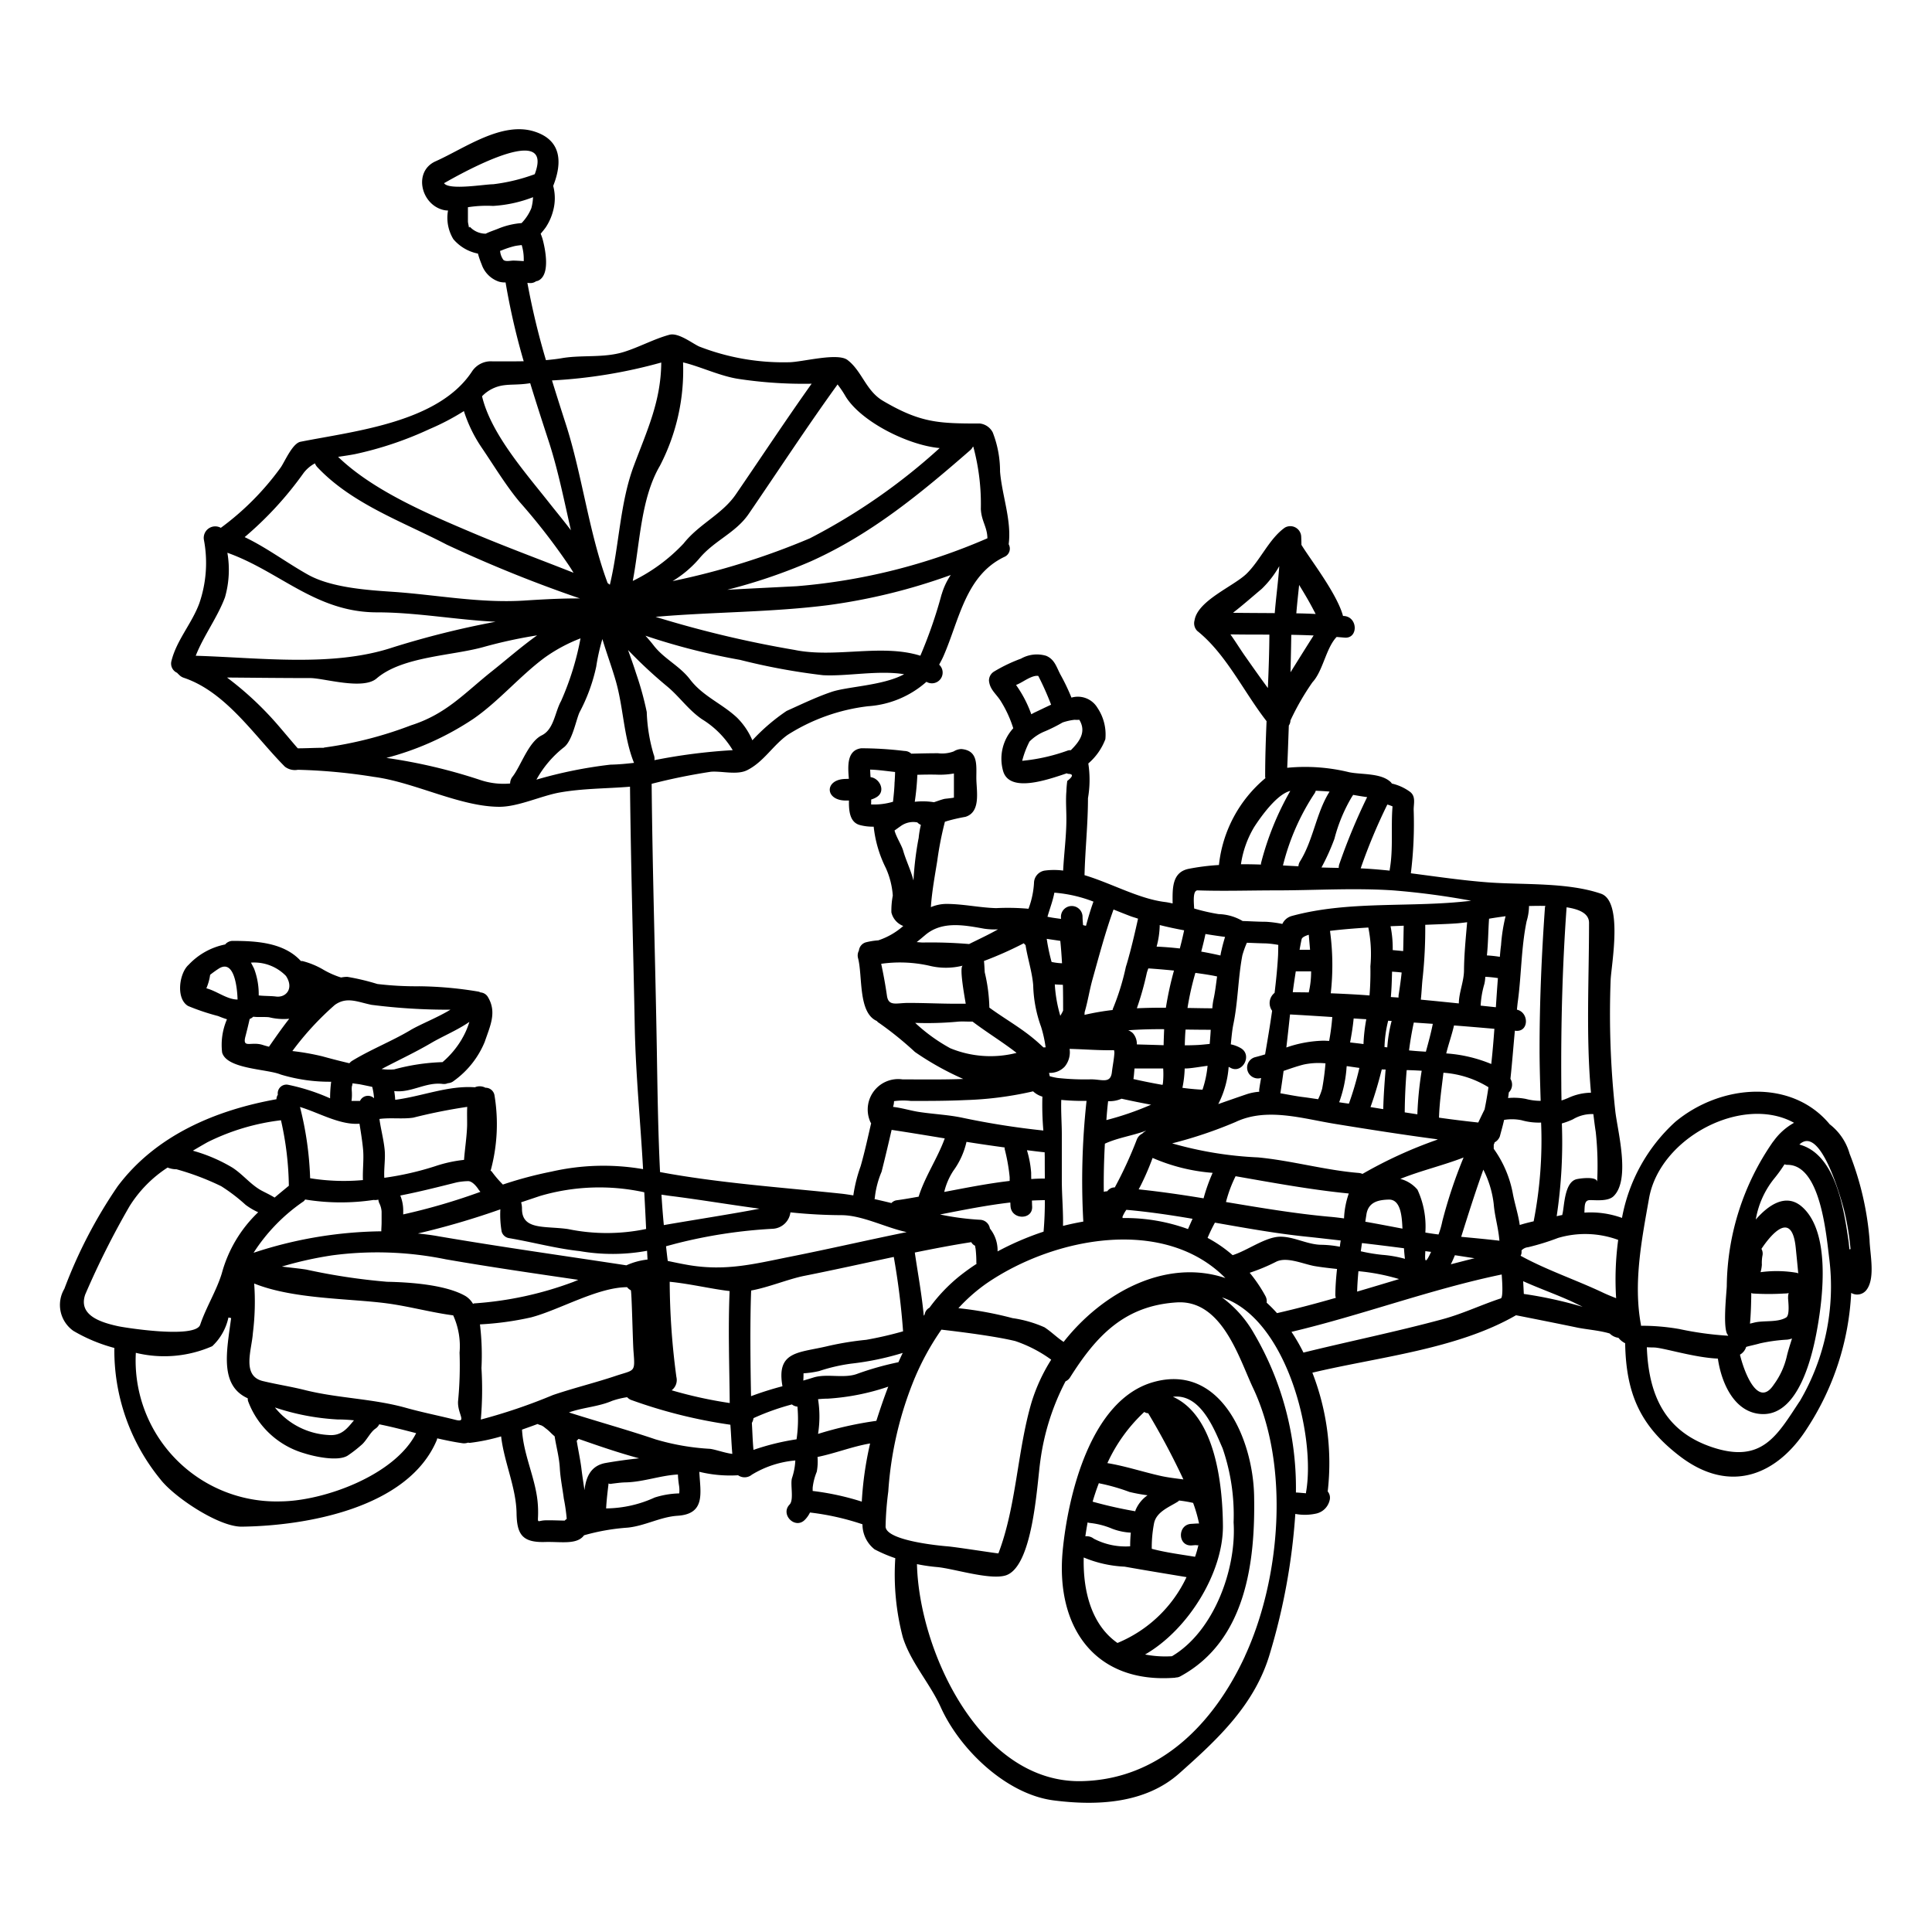 <svg xmlns="http://www.w3.org/2000/svg" viewBox="0 0 128 128" x="0px" y="0px"><g><path d="M123.862,82.124c.022.945.4,2.54-.2,3.334a.776.776,0,0,1-1.016.2,18.007,18.007,0,0,1-2.9,8.942c-1.938,3.069-5.064,4.463-8.448,1.881-2.6-1.989-3.569-4.106-3.627-7.489a1.285,1.285,0,0,1-.443-.358,1.009,1.009,0,0,1-.58-.286c-.686-.208-1.538-.265-2.16-.394-1.187-.25-3.684-.744-4.049-.815-3.913,2.26-9.149,2.768-13.491,3.805a16.493,16.493,0,0,1,1.016,7.869.65.65,0,0,1,.121.608,1.173,1.173,0,0,1-.858.851,3.462,3.462,0,0,1-1.409.029,41.751,41.751,0,0,1-1.667,9.192c-.987,3.434-3.469,5.73-6.03,8.005-2.253,2-5.451,2.153-8.327,1.781-3.126-.408-6.2-3.369-7.461-6.159-.715-1.588-1.995-2.976-2.518-4.643a16.349,16.349,0,0,1-.5-5.243,9.429,9.429,0,0,1-1.374-.587,2.107,2.107,0,0,1-.8-1.659,17.11,17.11,0,0,0-3.477-.78,1.782,1.782,0,0,1-.336.479c-.644.666-1.652-.35-1.015-1.008.3-.315.035-1.324.157-1.746a4.291,4.291,0,0,0,.222-1.173,6.605,6.605,0,0,0-2.883.944.753.753,0,0,1-.909.036,8.649,8.649,0,0,1-2.568-.229c.065,1.366.444,2.79-1.438,2.912-1.13.071-2.146.665-3.3.786a14.077,14.077,0,0,0-2.9.508c-.465.644-1.546.415-2.561.444-1.531.05-1.889-.5-1.91-1.917-.029-1.7-.823-3.362-1.023-5.079a12.779,12.779,0,0,1-2.075.429c-.05,0-.078-.014-.121-.014a.81.81,0,0,1-.422.028c-.544-.078-1.081-.193-1.617-.314a.665.665,0,0,1-.029.121c-1.9,4.507-8.67,5.68-12.926,5.73-1.523.014-4.485-1.967-5.386-3.14a13.491,13.491,0,0,1-3.048-8.7,10.821,10.821,0,0,1-2.711-1.13,2.1,2.1,0,0,1-.6-2.79A31.72,31.72,0,0,1,7.792,78.6c2.554-3.412,6.545-5.058,10.523-5.773a.584.584,0,0,1,.093-.3.576.576,0,0,1,.672-.659,13.406,13.406,0,0,1,2.79.9,8.322,8.322,0,0,1,.071-1.1,11.148,11.148,0,0,1-3.347-.479c-.887-.372-3.57-.351-3.878-1.459a4.27,4.27,0,0,1,.322-2.2c-.186-.057-.379-.128-.586-.214a15.071,15.071,0,0,1-1.989-.666c-.83-.486-.586-2.188.036-2.732a4.533,4.533,0,0,1,2.418-1.345.652.652,0,0,1,.529-.236c1.588,0,3.377.122,4.485,1.331.043.007.079,0,.115.007a5.324,5.324,0,0,1,1.309.529,5.826,5.826,0,0,0,1.194.544.1.1,0,0,1,.05.014,2.075,2.075,0,0,1,.415-.043A15.347,15.347,0,0,1,25,65.192a21.584,21.584,0,0,0,2.79.151,25.17,25.17,0,0,1,3.884.35.424.424,0,0,1,.157.057.624.624,0,0,1,.508.329c.587,1,.129,1.9-.222,2.94A5.969,5.969,0,0,1,30.082,71.6a.692.692,0,0,1-.408.164.644.644,0,0,1-.336.05c-1.137-.143-2.089.608-3.219.472a5.194,5.194,0,0,1,.064.58c1.8-.236,3.513-.959,5.279-.83a.805.805,0,0,1,.7.029.6.6,0,0,1,.6.507,11.7,11.7,0,0,1-.236,4.915c-.007.021-.021.036-.028.057.028.029.057.05.086.079a7.117,7.117,0,0,0,.715.837c.007.007.007.014.014.021a26.118,26.118,0,0,1,3.219-.858,15.465,15.465,0,0,1,6.073-.165c-.171-3.126-.486-6.238-.55-9.378-.1-5.322-.258-10.644-.315-15.959-1.552.129-3.1.107-4.671.386-1.224.222-2.733.945-3.978.945-2.618,0-5.629-1.631-8.319-1.982A37.222,37.222,0,0,0,19.738,51a1.089,1.089,0,0,1-.865-.207c-2-2.01-3.892-4.958-6.717-5.895a.764.764,0,0,1-.3-.2.93.93,0,0,1-.121-.122.668.668,0,0,1-.372-.8c.343-1.373,1.359-2.482,1.845-3.813a8.215,8.215,0,0,0,.3-4.206.762.762,0,0,1,1.123-.787,18.154,18.154,0,0,0,3.941-3.963c.251-.321.78-1.623,1.331-1.738,3.6-.715,9.163-1.273,11.381-4.678a1.492,1.492,0,0,1,1.33-.651c.7,0,1.4.007,2.082-.007a45.647,45.647,0,0,1-1.2-5.222,1.369,1.369,0,0,1-.458-.057,1.831,1.831,0,0,1-1.13-1.145,5.705,5.705,0,0,1-.243-.708,2.855,2.855,0,0,1-1.631-.959,2.729,2.729,0,0,1-.351-1.895,1.291,1.291,0,0,1-.357-.05c-1.46-.4-1.939-2.554-.465-3.212,1.895-.844,4.349-2.64,6.509-1.982,1.867.573,1.882,2.1,1.281,3.613a3.167,3.167,0,0,1-.007,1.652,3.605,3.605,0,0,1-.487,1.095c-.107.15-.222.286-.336.422a3.769,3.769,0,0,1,.129.364c.171.637.536,2.361-.294,2.747a.676.676,0,0,1-.136.036.648.648,0,0,1-.4.122,1.456,1.456,0,0,1-.179-.015,48.763,48.763,0,0,0,1.23,5.122c.358-.036.723-.071,1.081-.136,1.337-.221,2.732,0,4.055-.4,1.023-.315,2.032-.873,3.041-1.145.6-.164,1.53.58,1.981.78A15.36,15.36,0,0,0,52.257,24c.859,0,3.226-.658,3.892-.15.965.737,1.209,2.024,2.339,2.7,2.5,1.473,3.7,1.509,6.438,1.509a1.1,1.1,0,0,1,.844.587,7.091,7.091,0,0,1,.486,2.6c.129,1.573.773,3.233.573,4.8v.015a.592.592,0,0,1-.294.837c-2.561,1.23-2.975,4.156-4.013,6.538-.093.222-.2.408-.3.6a.711.711,0,0,1-.816,1.151c-.014-.007-.021-.014-.028-.014a6.488,6.488,0,0,1-3.87,1.617,12.685,12.685,0,0,0-5.329,1.9c-.988.709-1.581,1.782-2.669,2.332-.672.344-1.688.05-2.41.108a39.689,39.689,0,0,0-3.927.8c.057,5.866.243,11.731.343,17.59.043,2.632.079,5.4.214,8.133,3.921.73,8.069,1.016,12.011,1.431.272.029.529.072.794.114a9.889,9.889,0,0,1,.486-1.938c.272-.952.473-1.889.694-2.84a.779.779,0,0,1-.1-.207,2.018,2.018,0,0,1,2.182-2.7c1.33,0,2.682.021,4.02-.029a19.262,19.262,0,0,1-3.2-1.788,22.554,22.554,0,0,0-2.367-1.917.5.5,0,0,1-.158-.136c-1.252-.551-.93-2.969-1.244-4.163a.68.68,0,0,1,.057-.5.64.64,0,0,1,.5-.558,4.621,4.621,0,0,1,.786-.122,4.764,4.764,0,0,0,1.653-.951,1.276,1.276,0,0,1-.787-.9,5.319,5.319,0,0,1,.093-1.116,5.339,5.339,0,0,0-.458-1.817,8.017,8.017,0,0,1-.808-2.747,3.309,3.309,0,0,1-.916-.108c-.665-.178-.737-.929-.722-1.623h-.2c-1.43,0-1.43-1.431,0-1.431,0,0,.079-.007.194-.007-.072-.837-.144-1.9.822-2.025a24.218,24.218,0,0,1,2.862.179.656.656,0,0,1,.45.179c.594-.014,1.18-.029,1.774-.029a2.193,2.193,0,0,0,1.037-.121,1.034,1.034,0,0,1,.5-.158c1.123.093,1,1.038,1,1.91,0,.837.329,2.261-.723,2.583a11.739,11.739,0,0,0-1.216.279.958.958,0,0,1-.143.043,22.315,22.315,0,0,0-.508,2.6c-.15.929-.358,2.053-.422,3.061a2.657,2.657,0,0,1,1.016-.214c1.13,0,2.2.25,3.312.279a15.323,15.323,0,0,1,2.139.042,5.767,5.767,0,0,0,.365-1.7.841.841,0,0,1,.715-.83,4.626,4.626,0,0,1,1.216,0c.057-1.137.215-2.282.215-3.419,0-.6-.051-1.23,0-1.831.007-.229.028-.458.057-.687.393-.308.415-.465.05-.472a.272.272,0,0,1-.079-.036c-1.259.422-3.791,1.324-4.22-.15a2.984,2.984,0,0,1,.672-2.833,7.776,7.776,0,0,0-.865-1.86c-.315-.465-.687-.722-.744-1.294a.7.7,0,0,1,.357-.616,10.32,10.32,0,0,1,1.767-.844,2.132,2.132,0,0,1,1.667-.186c.558.236.679.737.937,1.231a13.731,13.731,0,0,1,.737,1.538,1.513,1.513,0,0,1,1.724.679,3.171,3.171,0,0,1,.522,2.075,3.973,3.973,0,0,1-1.13,1.609,7.1,7.1,0,0,1-.022,2.3c0,1.71-.186,3.4-.229,5.1,1.8.543,3.613,1.573,5.351,1.781.165.021.322.057.486.093-.007-.973-.057-2.046,1.038-2.289a14.954,14.954,0,0,1,2.031-.258,8.679,8.679,0,0,1,3.083-5.758.217.217,0,0,1-.021-.072c0-1.28.043-2.5.093-3.7-1.517-1.946-2.683-4.457-4.593-5.98a.72.72,0,0,1-.178-.7c.207-1.309,2.568-2.246,3.44-3.083.923-.9,1.51-2.332,2.547-3.062a.724.724,0,0,1,1.08.615c.007.179.014.351.014.529.587.966,2.354,3.227,2.754,4.707a.343.343,0,0,0,.093.008c.909.093.916,1.523,0,1.43l-.515-.043c-.708.737-.9,2.246-1.6,3a16.744,16.744,0,0,0-1.459,2.532.621.621,0,0,1-.108.336c-.042,1.173-.078,2.189-.107,2.8a12.259,12.259,0,0,1,4.1.293c.83.172,2.132.036,2.776.673a.935.935,0,0,1,.057.078,3.259,3.259,0,0,1,1.216.558c.379.3.229.773.229,1.166a26.8,26.8,0,0,1-.186,4.221c1.724.222,3.433.479,5.193.608,2.311.164,5.186-.014,7.4.744,1.473.5.7,4.649.644,5.694a59.029,59.029,0,0,0,.3,8.641c.122,1.259,1.044,4.557-.093,5.694-.358.365-1.13.272-1.574.272-.386,0-.35.379-.372.83a6.089,6.089,0,0,1,2.49.35,11.376,11.376,0,0,1,3.526-6.359c3.048-2.539,7.747-2.854,10.237.157a3.745,3.745,0,0,1,1.316,1.946A19.871,19.871,0,0,1,123.862,82.124Zm-1.33.651.071-.021a17.424,17.424,0,0,0-.436-2.618c-.157-.587-1.531-5.673-2.954-4.307,2.418.644,2.954,4.285,3.269,6.481C122.5,82.468,122.51,82.618,122.532,82.775Zm-3.3,10.072a14.992,14.992,0,0,0,1.967-9.414c-.2-1.538-.558-6.3-2.8-6.259a.634.634,0,0,1-.171-.036,9.449,9.449,0,0,1-.694.959,5.881,5.881,0,0,0-1.209,2.7c.865-.995,2.017-1.753,3.054-.851,1.889,1.645,1.417,5.865,1.016,8.09-.308,1.738-1.2,5.687-3.605,5.651-1.839-.028-2.733-2-2.976-3.677-1.574-.064-3.641-.729-4.242-.736-.165,0-.315-.008-.465-.015.122,3.276,1.273,5.608,4.356,6.631C116.752,96.975,117.739,95.093,119.227,92.847Zm-.179-8.519a.328.328,0,0,1,.086.042c-.05-.55-.107-1.108-.165-1.688-.25-2.532-1.623-.923-2.274.058a.637.637,0,0,1,.064.464,2.671,2.671,0,0,0-.036.587,2.37,2.37,0,0,1-.086.494A7.928,7.928,0,0,1,119.048,84.328Zm-.322,4.349a1.442,1.442,0,0,1-.329.078,11.021,11.021,0,0,0-1.817.251c-.193.064-.851.2-.9.236a.885.885,0,0,1-.408.508c.286,1.194,1.2,3.562,2.239,1.988a5.057,5.057,0,0,0,.851-1.824C118.462,89.492,118.6,89.085,118.726,88.677Zm-.264-2.7c-.015-.422.193-.279-.244-.279a16.914,16.914,0,0,1-2.088,0,.282.282,0,0,1-.108-.036c-.007.708-.028,1.388-.086,2.032l.265-.065c.644-.164,1.56.007,2.132-.343C118.59,87.132,118.476,86.245,118.462,85.973Zm-.98-10.351a4.151,4.151,0,0,1,1.373-1.238c-3.405-1.881-8.9.973-9.607,5.008-.486,2.739-1.051,5.6-.536,8.376a.2.2,0,0,1,0,.065h.314a14.527,14.527,0,0,1,2.225.214,21.5,21.5,0,0,0,3.233.444.056.056,0,0,1,.007-.029c-.386-.307-.114-2.761-.093-3.24A17.034,17.034,0,0,1,117.482,75.622ZM107.073,86.009a19.647,19.647,0,0,1,.136-3.863,6.341,6.341,0,0,0-3.984-.129,15.941,15.941,0,0,1-1.989.615.677.677,0,0,0-.429.208v.114a.455.455,0,0,1-.064.243c1.731.952,3.677,1.6,5.465,2.447C106.508,85.787,106.8,85.9,107.073,86.009Zm-1.259-7.7a20.747,20.747,0,0,0-.093-3.326c-.064-.393-.107-.78-.157-1.173a.156.156,0,0,1-.057,0,2.451,2.451,0,0,0-1.3.35,5.141,5.141,0,0,1-.708.265.029.029,0,0,0-.022.007,32.9,32.9,0,0,1-.343,6.145c.122-.029.243-.057.372-.079.007-.021,0-.035.007-.057.129-.458.115-2.089.916-2.31C104.656,78.068,105.807,77.918,105.814,78.3Zm-1.967-5.543a3.712,3.712,0,0,1,1.56-.372c-.337-3.742-.129-7.447-.129-11.253,0-.615-.63-.9-1.488-1.03v.015c-.279,3.877-.379,7.775-.35,11.66,0,.364.007.744.014,1.123A3.671,3.671,0,0,0,103.847,72.761Zm1.03,13.827c-.236-.122-.479-.236-.715-.351-1.059-.486-2.182-.879-3.248-1.359.015.279.029.565.043.844A27.633,27.633,0,0,1,104.877,86.588Zm-2.489-26.575c-.365-.007-.73,0-1.087.007a3.608,3.608,0,0,1-.158,1.009c-.357,1.731-.343,3.484-.572,5.236-.029.2-.05.415-.071.623.808.179.808,1.488-.079,1.4-.022,0-.043-.007-.057-.007-.1,1.058-.179,2.131-.294,3.19a.727.727,0,0,1-.107.9c-.014.122-.029.244-.05.372a4.094,4.094,0,0,1,1.173.057,3.868,3.868,0,0,0,.987.129C102.037,71.759,102,70.6,102,69.5c0-3.119.136-6.267.357-9.378A.487.487,0,0,1,102.388,60.013Zm-.78,20.9a28.016,28.016,0,0,0,.494-6.545,4.144,4.144,0,0,1-1.3-.157,3.2,3.2,0,0,0-1.137-.022h-.015c-.078.365-.186.73-.279,1.088a.747.747,0,0,1-.357.407c.014.058-.05.108-.05.172v.25a7.406,7.406,0,0,1,1.28,3.048c.136.679.35,1.33.443,2C100.979,81.066,101.294,80.987,101.608,80.915Zm-2.181,5.108c.157-.057.114-.916.064-1.588-4.721.98-9.242,2.69-13.928,3.8a11.8,11.8,0,0,1,.794,1.374c3.048-.751,6.145-1.381,9.178-2.2C96.88,87.053,98.11,86.459,99.427,86.023Zm.021-23.4a11.136,11.136,0,0,1,.3-1.924c-.364.05-.729.1-1.094.165-.057.808-.057,1.623-.143,2.432a8.617,8.617,0,0,1,.858.093C99.391,63.132,99.412,62.875,99.448,62.624Zm-.343,4.106c.043-.651.085-1.294.136-1.931a8.186,8.186,0,0,0-.837-.086,2.56,2.56,0,0,1-.058.465,6.134,6.134,0,0,0-.25,1.445ZM99.341,82.2c-.086-.951-.308-1.574-.379-2.439a6.74,6.74,0,0,0-.687-2.268c-.53,1.474-1,2.962-1.467,4.449C97.66,82.024,98.5,82.1,99.341,82.2ZM98.8,70.493c.086-.773.15-1.552.207-2.332-.829-.072-1.731-.15-2.675-.222-.143.63-.365,1.238-.515,1.853A9.428,9.428,0,0,1,98.8,70.493Zm-.444,3.019c.1-.487.186-.98.258-1.481a6.534,6.534,0,0,0-2.983-.959c-.114.995-.265,1.968-.293,2.976.865.122,1.731.229,2.6.322C98.075,74.084,98.21,73.8,98.353,73.512Zm-2.231,10.25c.522-.135,1.044-.271,1.566-.4-.436-.065-.865-.136-1.3-.2C96.308,83.362,96.222,83.562,96.122,83.762ZM96.994,64.3c.008-1.051.115-2.139.208-3.2-.279.035-.558.071-.844.085-.372.029-1.073.051-1.932.086a30.977,30.977,0,0,1-.171,3.52c-.05.407-.065.93-.122,1.438.837.078,1.674.164,2.518.25C96.658,65.757,96.987,65.028,96.994,64.3ZM95.557,80.915a31.745,31.745,0,0,1,1.409-4.227c-1.345.522-2.819.865-4.192,1.416a2.226,2.226,0,0,1,1.137.715,5.8,5.8,0,0,1,.522,2.84c.287.05.58.093.873.129A5.8,5.8,0,0,0,95.557,80.915Zm-.358-5.4a.227.227,0,0,1,.064-.029c-2.275-.3-4.556-.658-6.8-1.023-2.167-.35-4.528-1.109-6.6-.129a28.768,28.768,0,0,1-4.206,1.417,24.467,24.467,0,0,0,5.694.93c2.239.214,4.456.851,6.674,1.03a.786.786,0,0,1,.243.064A29.426,29.426,0,0,1,95.2,75.515Zm-.272-7.683-1.259-.086c-.129.6-.236,1.216-.315,1.846.351.035.723.064,1.116.085C94.634,69.069,94.805,68.454,94.927,67.832ZM94.813,82.94c-.129-.015-.251-.029-.38-.05C94.4,83.469,94.376,83.891,94.813,82.94Zm-.623-12c-.336-.022-.665-.036-.994-.043-.079.944-.122,1.888-.129,2.8l.837.129A23.087,23.087,0,0,1,94.19,70.944ZM93.081,83.4c-.028-.229-.05-.465-.064-.7-.93-.122-1.86-.236-2.783-.344-.028.179-.05.358-.078.544a11.519,11.519,0,0,0,1.416.236A7.918,7.918,0,0,1,93.081,83.4ZM93,61.33c-.286.014-.58.021-.873.035a7.259,7.259,0,0,1,.143,1.581l.694.065C92.981,62.424,92.988,61.773,93,61.33Zm4.47-1.653a49.857,49.857,0,0,0-5.179-.687c-2.582-.171-5.171,0-7.754,0-1.724,0-3.462.058-5.186,0-.35-.014-.25.83-.236,1.2a12.766,12.766,0,0,0,1.624.372,3.292,3.292,0,0,1,1.588.458c.515.014,1.03.05,1.552.05a7.551,7.551,0,0,1,1.08.143.969.969,0,0,1,.608-.522C89.39,59.641,93.518,60.156,97.466,59.677Zm-4.8,6.2c.071-.465.143-.958.193-1.445-.208-.029-.422-.043-.63-.057a.054.054,0,0,0-.007.036c-.014.558-.029,1.1-.079,1.645.172.014.344.021.508.036A1.621,1.621,0,0,1,92.667,65.879ZM89.913,85.572c.929-.272,1.852-.551,2.782-.83A13.742,13.742,0,0,0,90,84.22Q89.934,84.907,89.913,85.572Zm2.16-27.962c.243-1.374.071-2.8.186-4.185a2.722,2.722,0,0,0-.344-.122,36.95,36.95,0,0,0-1.766,4.228c.651.029,1.287.086,1.924.15A.24.24,0,0,1,92.073,57.61ZM92.2,67.639c-.072,0-.151-.007-.229-.015a7.829,7.829,0,0,0-.244,1.746l.186.021c0-.064.008-.136.015-.207A9.238,9.238,0,0,1,92.2,67.639ZM92.917,81.4c-.036-.7-.079-1.96-.923-1.924-.658.021-1.338.15-1.466.987-.022.157-.05.314-.072.479C91.279,81.087,92.094,81.244,92.917,81.4ZM91.8,70.858c-.086,0-.172,0-.257-.007a.084.084,0,0,1-.008.043c-.207.829-.45,1.652-.736,2.453.279.043.565.093.844.136C91.665,72.61,91.729,71.738,91.8,70.858Zm-1.009-6.832a8.836,8.836,0,0,0-.136-2.575c-.922.057-1.8.129-2.539.222a16.68,16.68,0,0,1,.05,4.135c.873.035,1.731.078,2.568.143A19.162,19.162,0,0,0,90.792,64.026Zm-.271,3.5c-.287-.014-.566-.035-.837-.05-.05.53-.136,1.059-.236,1.588.293.036.586.065.887.108A11.438,11.438,0,0,1,90.521,67.524Zm.057-14.714c-.322-.043-.694-.107-.93-.15a1.138,1.138,0,0,1-.086.136,10.644,10.644,0,0,0-1.152,2.775,14.606,14.606,0,0,1-.858,1.9c.393.014.772.021,1.144.028a.762.762,0,0,1,.036-.243A39.645,39.645,0,0,1,90.578,52.81Zm-.515,17.94c-.265-.035-.544-.078-.837-.121a2.282,2.282,0,0,0-.022.229,8.483,8.483,0,0,1-.479,2.167c.215.036.429.065.644.093A20.8,20.8,0,0,0,90.063,70.75Zm-1.016,9.972a5.657,5.657,0,0,1,.315-1.652c-2.482-.243-5.043-.715-7.5-1.145a8.669,8.669,0,0,0-.637,1.71c2.275.379,4.55.765,6.832.973C88.389,80.636,88.718,80.679,89.047,80.722ZM88.768,82.6c.014-.136.036-.279.057-.415-.772-.086-1.552-.179-2.317-.258-2-.207-4.006-.572-6.016-.923a10.935,10.935,0,0,0-.487,1.009,8.9,8.9,0,0,1,1.66,1.145c.987-.308,2.189-1.224,3.169-1.224.922,0,1.8.537,2.739.537A6.957,6.957,0,0,1,88.768,82.6Zm-.3,3.211c.007-.586.05-1.166.114-1.738-.522-.057-1.03-.114-1.495-.193-.78-.143-1.846-.644-2.554-.279a12.311,12.311,0,0,1-1.738.723,9.667,9.667,0,0,1,1.044,1.545.7.7,0,0,1,.079.436,9.2,9.2,0,0,1,.687.694c1.309-.3,2.611-.644,3.9-1.016A.673.673,0,0,1,88.468,85.815ZM88.06,68.962a14.983,14.983,0,0,0,.207-1.581c-1.18-.078-2.153-.136-2.8-.171-.078.729-.157,1.459-.243,2.189a8.007,8.007,0,0,1,2.468-.451C87.809,68.948,87.938,68.962,88.06,68.962Zm-.243,1.488a4.693,4.693,0,0,0-1.445.079c-.451.114-.895.272-1.331.422q-.1.74-.214,1.481c.464.078.944.178,1.437.243.358.043.709.1,1.066.15a4.081,4.081,0,0,0,.265-.694A16.7,16.7,0,0,0,87.817,70.45Zm.271-18.005c-.307-.029-.615-.043-.915-.057a.685.685,0,0,1-.115.229A15.314,15.314,0,0,0,85,57.338c.344.021.68.036,1.023.057a.709.709,0,0,1,.1-.315C87.015,55.657,87.2,53.847,88.088,52.445Zm-.922-11.767c-.05-.093-.1-.193-.151-.286-.293-.565-.615-1.1-.944-1.638-.064.622-.136,1.251-.186,1.881C86.314,40.642,86.744,40.656,87.166,40.678ZM85.5,44.541c.508-.816,1.016-1.631,1.531-2.44q-.741-.032-1.481-.043C85.542,42.8,85.52,43.654,85.5,44.541Zm1.366,19.814H85.849c-.071.458-.143.923-.2,1.381.358.007.715.007,1.059.014A5.966,5.966,0,0,0,86.865,64.355Zm-.765-1.43h.694c-.029-.336-.058-.673-.086-.995-.272.086-.444.179-.472.294C86.186,62.453,86.143,62.689,86.1,62.925Zm.429,35.931c.658-3.748-1.288-11.5-5.572-12.9a7.617,7.617,0,0,1,2.11,2.368,20.23,20.23,0,0,1,2.79,10.558c.221.008.45.036.672.051A.248.248,0,0,1,86.529,98.856ZM84.676,63.282c.007-.186.007-.422.015-.679a6.165,6.165,0,0,0-.816-.1c-.422-.007-.844-.029-1.266-.043a6.321,6.321,0,0,0-.3.837c-.287,1.5-.287,3.1-.6,4.585-.072.351-.115.8-.165,1.309a2.145,2.145,0,0,1,.673.258c.786.472.071,1.752-.723,1.28a.552.552,0,0,0-.093-.043,6.409,6.409,0,0,1-.687,2.461c.637-.222,1.266-.444,1.9-.658a3.445,3.445,0,0,1,.816-.158.706.706,0,0,1,0-.178c.035-.244.078-.487.121-.737a.026.026,0,0,1-.021.007.716.716,0,0,1-.379-1.381c.229-.057.45-.121.665-.186.164-.951.329-1.924.465-2.89a.865.865,0,0,1,.164-1.187C84.548,64.928,84.633,64.084,84.676,63.282Zm-.221-22.661c.085-1.045.228-2.075.3-3.112a6.606,6.606,0,0,1-1.166,1.509c-.615.515-1.245,1.073-1.9,1.581C82.616,40.613,83.539,40.613,84.455,40.621ZM85.485,52.4c-.923.222-2.018,1.817-2.39,2.389a6.668,6.668,0,0,0-.879,2.468c.436,0,.879.007,1.323.022.007-.029,0-.058.007-.093A19.244,19.244,0,0,1,85.485,52.4ZM84,45.585c.05-1.18.093-2.361.1-3.541-.858,0-1.717,0-2.582-.014.343.479.643.973.98,1.452C82.981,44.169,83.482,44.884,84,45.585Zm-1.517,64.13c2.368-5.136,2.976-12.6.537-17.755-.93-1.967-2.053-5.866-5.065-5.672-3.462.221-5.322,2.217-7.053,4.957a.686.686,0,0,1-.308.272,15.9,15.9,0,0,0-1.673,5.3c-.222,1.545-.48,7.111-2.354,7.576-1.094.279-3.448-.487-4.506-.573a11.593,11.593,0,0,1-1.31-.193c.136,5.737,4.185,14.514,10.9,14.379C76.829,117.9,80.42,114.193,82.487,109.715ZM81.164,62.073c-.429-.057-.866-.121-1.3-.193-.079.394-.179.78-.279,1.166.415.072.837.158,1.273.258a3.721,3.721,0,0,1,.079-.386C81,62.631,81.078,62.352,81.164,62.073Zm-.529,2.619c-.022-.008-.029,0-.043-.008-.387-.085-.88-.157-1.395-.228a18.915,18.915,0,0,0-.522,2.324c.558.008,1.108.022,1.645.022a4.267,4.267,0,0,1,.071-.551C80.506,65.736,80.563,65.214,80.635,64.692Zm-.422,3.533c-.551,0-1.109-.007-1.667-.014-.029.343-.043.694-.05,1.044.286,0,.572-.007.851-.021.258-.014.529-.043.8-.072C80.17,68.848,80.2,68.533,80.213,68.225ZM79.74,79.392a11.934,11.934,0,0,1,.6-1.688,12.309,12.309,0,0,1-3.977-.988,17.5,17.5,0,0,1-.787,1.824c-.043.086-.093.172-.136.258C76.872,78.948,78.31,79.156,79.74,79.392Zm-.071-7.2a6.97,6.97,0,0,0,.336-1.58c-.558.071-1.116.178-1.488.178h-.028a7.337,7.337,0,0,1-.151,1.281C78.782,72.131,79.225,72.174,79.669,72.195Zm-9.2,16.711c2.575-3.277,6.774-5.551,10.715-4.228-4.027-4.077-11.273-2.747-15.787.329a11.3,11.3,0,0,0-1.9,1.667,23.6,23.6,0,0,1,3.584.658,8,8,0,0,1,2.118.608C69.683,88.255,70.019,88.612,70.47,88.906Zm8.24-7.476c.1-.228.2-.457.3-.679-1.467-.25-2.926-.465-4.385-.594a2.341,2.341,0,0,0-.258.465.329.329,0,0,1,.007.079A12.208,12.208,0,0,1,78.71,81.43Zm-.543-18.591c.107-.4.2-.794.286-1.2-.544-.1-1.08-.214-1.617-.35a5.78,5.78,0,0,1-.207,1.43C77.165,62.739,77.673,62.782,78.167,62.839Zm-.923,3.927a22.079,22.079,0,0,1,.536-2.461c-.651-.064-1.259-.114-1.7-.143-.036.1-.072.2-.1.3A19.905,19.905,0,0,1,75.32,66.8C75.963,66.773,76.607,66.759,77.244,66.766Zm-.15,2.482c.007-.357.021-.708.035-1.058-.794-.008-1.588.014-2.382.071a.869.869,0,0,1,.315.2,1.076,1.076,0,0,1,.258.737C75.913,69.213,76.5,69.227,77.094,69.248Zm-.043,2.49a5.965,5.965,0,0,0,.014-.945h-1.9c-.021.222-.035.465-.071.7q.954.216,1.931.387C77.029,71.831,77.044,71.788,77.051,71.738Zm-.894,1.5a.633.633,0,0,1,.114-.043c-.651-.122-1.3-.251-1.938-.394-.008,0-.015-.007-.022-.007a1.972,1.972,0,0,1-.894.165c-.05.422-.086.837-.115,1.252A19.428,19.428,0,0,0,76.157,73.233Zm-.251,1.7c.007-.007.007-.014.015-.021-.88.329-1.875.465-2.719.858-.057,1.066-.086,2.125-.071,3.191a.651.651,0,0,1,.229-.036.59.59,0,0,1,.5-.258,27.143,27.143,0,0,0,1.46-3.176.751.751,0,0,1,.365-.393A.829.829,0,0,1,75.906,74.935ZM74.862,63.111c.243-.916.472-1.96.536-2.246-.157-.058-.322-.1-.479-.158-.343-.129-.737-.286-1.144-.45-.551,1.523-.959,3.075-1.4,4.649-.2.723-.308,1.459-.515,2.153,0,.058-.008.122-.008.179a16.746,16.746,0,0,1,1.86-.322.709.709,0,0,1,.065-.193,16.2,16.2,0,0,0,.815-2.668c.079-.243.165-.551.251-.88C74.855,63.154,74.855,63.132,74.862,63.111Zm-1.03,6.624c-.007-.065-.015-.115-.022-.158-.973.022-1.86-.057-2.947-.086a1.5,1.5,0,0,1-.322,1.174,1.334,1.334,0,0,1-1.037.415c.014.078.029.15.043.221a3.909,3.909,0,0,0,.515.115,16.516,16.516,0,0,0,2.225.093c.722,0,1.294.314,1.38-.487C73.717,70.593,73.81,70.164,73.832,69.735Zm-1.882-8.4c.144-.53.3-1.066.494-1.6a9.117,9.117,0,0,0-2.589-.593c-.1.536-.3,1.044-.458,1.595.293.064.593.1.9.143a1.293,1.293,0,0,1-.007-.165.716.716,0,0,1,1.431,0c0,.194.021.387.035.573C71.822,61.315,71.886,61.322,71.95,61.337Zm.036,11.6a14.414,14.414,0,0,1-1.674-.064c-.028.73.036,1.6.036,2.268v3.04c0,1.023.1,2.031.079,3.04.45-.114.894-.207,1.345-.286A48.886,48.886,0,0,1,71.986,72.939ZM70.942,49.705c.579-.572,1.051-1.216.565-2.017a2.247,2.247,0,0,1-.315,0,3.774,3.774,0,0,0-.794.179,10.6,10.6,0,0,1-1.137.572,3.05,3.05,0,0,0-1.052.687,6.007,6.007,0,0,0-.486,1.28,12.294,12.294,0,0,0,3.033-.686A.547.547,0,0,1,70.942,49.705ZM70.248,67.3a3.816,3.816,0,0,0,.186-.343c0-.572,0-1.137-.014-1.71-.179-.007-.358-.014-.537-.028A9.293,9.293,0,0,0,70.248,67.3Zm.114-3.476c-.028-.5-.064-.994-.114-1.488-.3-.05-.6-.086-.9-.136a12.838,12.838,0,0,0,.322,1.531A3.832,3.832,0,0,0,70.362,63.819Zm-1.216,5.572a.8.8,0,0,1,.129-.007,8.223,8.223,0,0,0-.3-1.359,8.677,8.677,0,0,1-.523-2.761c-.071-.88-.371-1.767-.507-2.654a.64.64,0,0,1-.115-.122,24.05,24.05,0,0,1-2.639,1.174c.028.257.035.522.05.751a11.039,11.039,0,0,1,.307,2.339c.987.722,2.053,1.316,2.983,2.1.208.172.408.358.6.536Zm.079,8.692c-.007-.472-.007-.945-.007-1.417,0-.107-.007-.221-.007-.329-.394-.036-.78-.093-1.173-.136a6.926,6.926,0,0,1,.279,1.488c0,.136,0,.279.007.422C68.617,78.09,68.925,78.083,69.225,78.083Zm0,1.423c-.286.007-.572.014-.858.029.007.129.007.25.014.379.064.923-1.366.916-1.431,0-.007-.086-.007-.165-.014-.25-1.6.186-3.148.5-4.657.794a17.831,17.831,0,0,0,2.647.35.686.686,0,0,1,.658.58,2.305,2.305,0,0,1,.508,1.516A19.221,19.221,0,0,1,69.139,81.6C69.2,80.9,69.225,80.207,69.225,79.506Zm.415-32.819a19.032,19.032,0,0,0-.851-1.91c-.394-.065-.959.364-1.3.522-.05.028-.115.05-.172.079a7.927,7.927,0,0,1,1.009,1.938c.071-.036.143-.079.214-.114C68.846,47.066,69.232,46.873,69.64,46.687ZM69.125,74.9a19.728,19.728,0,0,1-.064-2.246,1.536,1.536,0,0,1-.616-.35,23.067,23.067,0,0,1-4.478.579c-1.2.057-2.41.057-3.619.057a4.5,4.5,0,0,0-1.116.015,1.284,1.284,0,0,1-.065.379c.58.064,1.188.257,1.724.336.93.143,1.925.186,2.847.379A52.472,52.472,0,0,0,69.125,74.9Zm-.78,18a11.732,11.732,0,0,1,1.3-2.818,8.874,8.874,0,0,0-2.375-1.231c-1.338-.329-3.777-.629-4.9-.758a17.332,17.332,0,0,0-1.738,3.141.41.41,0,0,1-.022.05,23.738,23.738,0,0,0-1.759,7.532,20.783,20.783,0,0,0-.179,2.325c.035.944,3.655,1.273,4.113,1.309.594.05,3.355.486,3.362.465C67.344,99.779,67.394,96.131,68.345,92.9ZM66.893,78.24v-.25a12.092,12.092,0,0,0-.336-1.882.349.349,0,0,1,.007-.085c-.844-.115-1.688-.237-2.532-.372a5.172,5.172,0,0,1-.866,1.909,4.416,4.416,0,0,0-.608,1.41C63.982,78.7,65.419,78.412,66.893,78.24ZM66.12,61.573a4.764,4.764,0,0,1-.908-.043c-1.288-.229-2.775-.537-3.9.408-.186.157-.379.321-.579.479.129.007.25.021.372.028a30.239,30.239,0,0,1,3.1.1C64.854,62.224,65.5,61.923,66.12,61.573Zm-3.161,7.876a6.992,6.992,0,0,0,4.392.307c-.937-.729-1.967-1.352-2.919-2.074-.329.014-.679-.029-1.058.014a21.966,21.966,0,0,1-2.74.072A11.387,11.387,0,0,0,62.959,69.449Zm2.46-33.786c-.014-.765-.4-1.137-.436-1.945a14.557,14.557,0,0,0-.5-4.128c-.007.007-.014.007-.028.007a.688.688,0,0,1-.158.215c-3.283,2.861-6.552,5.572-10.587,7.382a36.372,36.372,0,0,1-5.529,1.881c1.538-.085,3.069-.157,4.585-.236A39.758,39.758,0,0,0,65.419,35.663ZM64.7,83.734c0-.029-.014-.043-.014-.065a7.973,7.973,0,0,0-.05-.937,1.75,1.75,0,0,1-.036-.2.538.538,0,0,1-.251-.236c-1.251.193-2.5.436-3.741.687.2,1.38.465,2.782.594,4.192a.307.307,0,0,1,.057-.079.614.614,0,0,1,.322-.458,11.02,11.02,0,0,1,2-2.1C63.939,84.256,64.311,83.984,64.7,83.734ZM63.374,66.5h.608c-.029-.214-.458-2.439-.194-2.525a4.557,4.557,0,0,1-2.217.007,8.862,8.862,0,0,0-3.19-.128c.15.694.279,1.4.379,2.1.1.744.622.493,1.4.493C61.228,66.444,62.308,66.5,63.374,66.5ZM63.2,52.846v-1.6c-.022,0-.036.008-.05.008a5.24,5.24,0,0,1-1,.071c-.458-.014-.915-.007-1.373.007a16.767,16.767,0,0,1-.172,1.789,4.691,4.691,0,0,1,1.273.028c.229-.071.451-.164.7-.222C62.68,52.91,62.973,52.889,63.2,52.846Zm-.809-13.477a4.533,4.533,0,0,1,.6-1.274,39.192,39.192,0,0,1-8.14,2c-3.8.479-7.633.444-11.417.773a72.387,72.387,0,0,0,9.2,2.189c2.7.558,5.759-.422,8.341.386A30.5,30.5,0,0,0,62.386,39.369Zm-1.53,39.915c.422-1.344,1.259-2.553,1.731-3.862-1.173-.194-2.347-.387-3.52-.565-.214.929-.429,1.845-.665,2.775a6.086,6.086,0,0,0-.451,1.745.178.178,0,0,1-.021.065c.379.086.751.171,1.123.264a.58.58,0,0,1,.358-.186C59.89,79.456,60.369,79.37,60.856,79.284Zm0-23.734a6.085,6.085,0,0,1,.15-.9.7.7,0,0,1-.236-.164,1.415,1.415,0,0,0-1.088.236c-.143.1-.279.2-.422.3.115.444.465.959.573,1.338.193.672.508,1.288.679,1.967,0-.014.007-.029.007-.043A20.736,20.736,0,0,1,60.856,55.55Zm-1.338,34.7c.093-.208.186-.415.286-.616a18.636,18.636,0,0,1-3.405.709,11.525,11.525,0,0,0-2.132.493,6.482,6.482,0,0,1-1.037.15c0,.115,0,.265-.014.48.222-.065.443-.129.665-.2.88-.279,1.982.072,2.861-.229A19.79,19.79,0,0,1,59.518,90.251Zm.308-2.046a48.433,48.433,0,0,0-.616-4.929c-1.988.422-3.977.866-5.958,1.259-1.045.215-2.347.758-3.491.966-.086,2.11-.043,5.286-.007,7a21.714,21.714,0,0,1,2.081-.658c-.422-2.361,1.1-2.2,3.005-2.661a20.19,20.19,0,0,1,2.546-.415A24.3,24.3,0,0,0,59.826,88.205Zm-.558-36.4c.007-.186.028-.429.028-.658-.551-.057-1.1-.143-1.652-.157.007.164.014.336.028.5.6.064,1.038.937.4,1.323a1.451,1.451,0,0,1-.358.157c0,.1,0,.2-.007.3,0,.007.007.014.007.028a4.41,4.41,0,0,0,1.445-.179C59.21,52.688,59.26,52.223,59.268,51.8Zm2.99-22.118c-2.075-.179-5.208-1.738-6.238-3.419a6.846,6.846,0,0,0-.537-.8c-.007.014-.007.021-.014.028-2.017,2.79-3.927,5.716-5.873,8.556-.865,1.266-2.3,1.767-3.29,2.975A7.341,7.341,0,0,1,44.56,38.5a48.562,48.562,0,0,0,9.092-2.833A39.933,39.933,0,0,0,62.258,29.683ZM59.9,44.669c-1.717-.279-3.777.151-5.372.065a42.536,42.536,0,0,1-5.5-1.016,43.73,43.73,0,0,1-6.266-1.6c.193.214.379.429.55.651.68.88,1.717,1.345,2.4,2.239.851,1.123,2.117,1.6,3.119,2.539a4.734,4.734,0,0,1,1.015,1.5,12.947,12.947,0,0,1,2.268-1.945c.973-.437,1.96-.916,2.969-1.259C56.149,45.478,58.509,45.428,59.9,44.669Zm.172,36.962c-1.388-.294-2.947-1.123-4.328-1.123a33.726,33.726,0,0,1-3.376-.186,1.246,1.246,0,0,1-1.152,1.087,33.059,33.059,0,0,0-6.424.98c-.236.064-.458.122-.665.179.036.329.071.658.114.973.415.086.866.186,1.417.279,2.432.4,4.277-.072,6.617-.544C54.875,82.761,57.465,82.16,60.069,81.631Zm-2.01,12.5c.236-.737.493-1.5.787-2.261a15.365,15.365,0,0,1-4,.794c-.208,0-.422.015-.651.036a7.325,7.325,0,0,1,0,2.3A24.063,24.063,0,0,1,58.059,94.135Zm-.966,5.351a22.528,22.528,0,0,1,.551-3.849c-1.181.2-2.318.658-3.484.894a3.673,3.673,0,0,1-.05.98,3.905,3.905,0,0,0-.272,1.059v.214A17.522,17.522,0,0,1,57.093,99.486ZM53.774,25.42c-.143.007-.3.007-.472.007a28.662,28.662,0,0,1-4.364-.322c-1.216-.179-2.575-.837-3.684-1.095a13.721,13.721,0,0,1-1.531,6.846c-1.266,2.161-1.316,5.072-1.8,7.633a11.559,11.559,0,0,0,3.369-2.482c1.023-1.295,2.554-1.932,3.455-3.248C50.419,30.32,52.064,27.823,53.774,25.42Zm-1,69.938a9.248,9.248,0,0,0,.058-2.167.648.648,0,0,1-.365-.144,16.2,16.2,0,0,0-2.547.909.786.786,0,0,1-.107.315c.036.6.05,1.194.107,1.788A15.972,15.972,0,0,1,52.772,95.358Zm-4.256.966c-.057-.644-.079-1.288-.129-1.932a33.1,33.1,0,0,1-6.545-1.631.671.671,0,0,1-.293-.193,5.494,5.494,0,0,0-1,.243c-.88.38-1.867.43-2.775.737a.363.363,0,0,1-.086.029c1.91.608,3.848,1.144,5.73,1.781a15.662,15.662,0,0,0,3.605.63C47.343,96.016,48.03,96.266,48.516,96.324Zm-.172-3.37c-.021-2.453-.114-4.921-.007-7.418-1.144-.128-2.639-.486-3.97-.615a48.407,48.407,0,0,0,.444,6.31.85.85,0,0,1-.315.879A28.738,28.738,0,0,0,48.344,92.954ZM43.981,81.166c1.452-.258,4.878-.794,6.338-1.088-1.917-.257-3.834-.579-5.723-.822-.265-.029-.522-.072-.773-.107C43.866,79.828,43.916,80.5,43.981,81.166ZM48.545,49.7A6.1,6.1,0,0,0,46.5,47.645c-.909-.629-1.467-1.473-2.289-2.16a30.6,30.6,0,0,1-2.6-2.418c.172.494.358.994.522,1.517a20.8,20.8,0,0,1,.716,2.589,11.1,11.1,0,0,0,.457,2.811.714.714,0,0,1,.051.379A37.8,37.8,0,0,1,48.545,49.7ZM45,98.942a1.913,1.913,0,0,0-.015-.537,6.114,6.114,0,0,1-.071-.715c-1.152.057-2.3.5-3.477.522-.307.007-.586.05-.894.086a.356.356,0,0,1-.236-.014.269.269,0,0,1,0,.107c-.064.522-.122,1.03-.15,1.545a7.876,7.876,0,0,0,3.219-.722A5.78,5.78,0,0,1,45,98.942Zm-3-68.1c.88-2.354,1.789-4.256,1.81-6.824a33.423,33.423,0,0,1-7.239,1.187c.3.973.608,1.939.908,2.869,1.088,3.362,1.538,7.232,2.776,10.551.05.043.1.078.15.114C41.027,36.143,41.069,33.31,42,30.842Zm.9,52.606c-.007-.193-.022-.387-.029-.58a12.712,12.712,0,0,1-4.456.022c-1.589-.172-3.112-.594-4.679-.859a.607.607,0,0,1-.5-.436,6.523,6.523,0,0,1-.086-1.474,51.566,51.566,0,0,1-5.465,1.6c.45.05.9.1,1.366.186,4.142.708,8.283,1.287,12.447,1.924A4.65,4.65,0,0,1,42.9,83.448Zm-.093-2.025c-.036-.808-.079-1.624-.122-2.432a13.939,13.939,0,0,0-6.9.243l-1.259.422a1.607,1.607,0,0,1,.057.437c0,1.43,1.538,1.116,3.055,1.337A12.721,12.721,0,0,0,42.808,81.423Zm-1.982,9.722c1.238-.408,1.259-.2,1.145-1.631-.05-.658-.115-4-.179-4.035a.684.684,0,0,1-.243-.2c-1.96.007-4.471,1.5-6.36,2a20.047,20.047,0,0,1-3.39.465,16.951,16.951,0,0,1,.1,2.9,22.831,22.831,0,0,1-.043,3.405,36.826,36.826,0,0,0,4.778-1.624C38.022,91.953,39.446,91.61,40.826,91.145Zm1.181-40.6c-.709-1.759-.694-3.741-1.252-5.579-.272-.916-.587-1.76-.844-2.626a13.349,13.349,0,0,0-.408,1.824,11.678,11.678,0,0,1-1.109,3.033c-.243.544-.479,1.932-1.066,2.34a7.061,7.061,0,0,0-1.788,2.117,29.474,29.474,0,0,1,4.907-.994C40.976,50.65,41.491,50.6,42.007,50.542ZM40.132,96.925c.73-.129,1.474-.229,2.211-.308-1.359-.365-2.683-.823-4.013-1.288a1,1,0,0,1-.122.122c.1.615.236,1.245.308,1.81.057.479.136.973.207,1.466C38.823,97.862,39.138,97.1,40.132,96.925ZM34.7,39.791c1.223-.079,2.475-.15,3.72-.143A88.1,88.1,0,0,1,29.6,36.085c-2.919-1.523-6.288-2.7-8.584-5.143a.8.8,0,0,1-.151-.243,2.325,2.325,0,0,0-.751.637,23.151,23.151,0,0,1-3.905,4.249c1.452.693,2.746,1.673,4.184,2.482,1.538.865,3.935,1.03,5.659,1.144C28.945,39.412,31.777,39.97,34.7,39.791Zm3.255,45.152c.121-.05.243-.1.357-.15-2.933-.43-5.851-.852-8.777-1.36a22.661,22.661,0,0,0-7.518-.264,24.24,24.24,0,0,0-3.341.744c.551.071,1.109.121,1.617.2a41.125,41.125,0,0,0,5.351.808c1.48.029,3.891.186,5.207.952a1.5,1.5,0,0,1,.487.508c.035-.008.057-.029.086-.029A23.11,23.11,0,0,0,37.951,84.943Zm.042-47c-.1-.164-.2-.322-.3-.472a41.267,41.267,0,0,0-3.262-4.206c-.887-1.052-1.724-2.432-2.5-3.577a9.32,9.32,0,0,1-1.2-2.453,15.859,15.859,0,0,1-2.282,1.194,23.242,23.242,0,0,1-4.943,1.66c-.365.071-.737.121-1.109.179,2.332,2.253,6,3.8,8.913,5.036C33.515,36.236,35.769,37.065,37.993,37.945Zm-.586,62.8a1.156,1.156,0,0,1,.136-.114,12.228,12.228,0,0,0-.193-1.345c-.086-.665-.229-1.352-.265-2.024-.043-.737-.236-1.4-.343-2.1-.093-.079-.179-.157-.265-.243a2.815,2.815,0,0,0-.358-.308,1.107,1.107,0,0,0-.186-.136.8.8,0,0,0-.086-.043,1.137,1.137,0,0,1-.236-.086c-.343.129-.686.251-1.03.372.086,1.617.844,3.112,1.023,4.686a7.059,7.059,0,0,1,.036,1.109c-.021.422.014.228.494.214C36.556,100.716,36.985,100.737,37.407,100.744Zm-.25-54.272a18.681,18.681,0,0,0,1.3-4.178,10.633,10.633,0,0,0-2.382,1.281c-1.645,1.223-3.047,2.9-4.714,4.049A19.059,19.059,0,0,1,25.6,50.213a35.821,35.821,0,0,1,6.252,1.474,4.854,4.854,0,0,0,1.945.222.737.737,0,0,1,.165-.458c.544-.7,1.052-2.3,1.931-2.733C36.692,48.325,36.756,47.223,37.157,46.472ZM36.4,33.331c.48.608.966,1.188,1.424,1.8-.444-1.946-.837-3.913-1.424-5.752-.422-1.294-.858-2.632-1.273-3.991-.029.007-.064.007-.093.014-.665.1-1.173.057-1.645.122a2.435,2.435,0,0,0-1.452.729C32.521,28.739,34.817,31.321,36.4,33.331Zm-.973-21.789c1.46-3.848-6,.608-6.008.594.322.486,2.689.071,3.254.071A12.048,12.048,0,0,0,35.425,11.542ZM35.2,13.8a3.124,3.124,0,0,0,.114-.736,8.693,8.693,0,0,1-2.647.579,8.063,8.063,0,0,0-1.666.086v.916c0,.135.05.279.064.414.022.015.079,0,.043-.057a1.433,1.433,0,0,0,1.073.48c.272-.136.579-.229.837-.337a5.1,5.1,0,0,1,1.538-.365A3.144,3.144,0,0,0,35.2,13.8ZM34.7,17.3v-.165a3.193,3.193,0,0,0-.136-.9c-.157.021-.322.036-.479.071a5.916,5.916,0,0,0-.844.279c-.029.015-.072.022-.108.036a1.169,1.169,0,0,0,.215.594c.157.143.494.043.694.05C34.267,17.272,34.488,17.286,34.7,17.3ZM32.586,44.476c.972-.772,1.974-1.652,3-2.382a31.656,31.656,0,0,0-3.5.758c-2.089.6-5.422.623-7.139,2.1-.909.78-3.491-.028-4.392-.028-1.839,0-3.677-.022-5.515-.036a21.473,21.473,0,0,1,3.233,2.99c.343.386,1.438,1.7,1.459,1.7.551,0,1.138-.035,1.71-.035a.286.286,0,0,1,.078-.022,25.6,25.6,0,0,0,5.709-1.466C29.574,47.309,30.769,45.921,32.586,44.476Zm-.759,34.487c-.043-.058-.093-.108-.128-.165-.136-.207-.423-.558-.7-.544a4.107,4.107,0,0,0-.759.086c-1.173.293-2.432.615-3.719.866a2.661,2.661,0,0,1,.193,1.066v.186A40.876,40.876,0,0,0,31.827,78.963Zm-.88-4.357c.008-.386-.014-.837.008-1.273a36.262,36.262,0,0,0-3.577.715c-.708.107-1.509-.014-2.239.086.079.615.272,1.323.343,2.017.065.6-.057,1.266-.021,1.882a19.745,19.745,0,0,0,3.383-.773,8.91,8.91,0,0,1,1.9-.415C30.8,76.1,30.919,75.364,30.947,74.606Zm-.35-5.765a5.1,5.1,0,0,0,.5-1.138c-.794.551-1.774.952-2.533,1.4-1.073.63-2.189,1.145-3.283,1.724a3.789,3.789,0,0,0,.837.022,13.762,13.762,0,0,1,3.2-.48A6.022,6.022,0,0,0,30.6,68.841ZM30.182,94.07c.78.194.122-.393.165-1.223a24.523,24.523,0,0,0,.1-3.233,4.92,4.92,0,0,0-.422-2.468c-1.467-.193-2.926-.6-4.385-.794-2.525-.336-6.209-.272-8.8-1.316a16.665,16.665,0,0,1-.086,3.283c-.071,1.1-.765,2.847.673,3.183.922.222,1.874.365,2.8.6,2.2.544,4.463.558,6.652,1.166C27.979,93.577,29.08,93.791,30.182,94.07Zm-3-25.816c.665-.393,1.788-.83,2.661-1.359a39.857,39.857,0,0,1-5.229-.322c-.916-.186-1.638-.565-2.432.007a19.278,19.278,0,0,0-2.812,3.055,16.034,16.034,0,0,1,1.989.35c.415.115,1.08.293,1.788.458a.832.832,0,0,1,.165-.15C24.567,69.527,25.926,69,27.185,68.254Zm-1.259-25.33a59.1,59.1,0,0,1,6.91-1.731c-2.625-.129-5.251-.623-7.854-.623-4.056,0-6.438-2.711-9.915-3.948a6.618,6.618,0,0,1-.157,2.947c-.494,1.331-1.424,2.561-1.939,3.877C17.227,43.575,21.984,44.2,25.926,42.924ZM27.571,94.95c-.808-.207-1.624-.422-2.446-.586a.712.712,0,0,1-.258.293c-.343.236-.594.815-.944,1.094a8.31,8.31,0,0,1-.9.694c-.651.394-2.189.058-2.876-.164a5.643,5.643,0,0,1-3.72-3.477,1.415,1.415,0,0,1-.014-.164c-1.9-.859-1.381-3.162-1.1-5.315l-.1-.022c-.029,0-.05-.014-.079-.014a3.661,3.661,0,0,1-1.073,1.9A7.924,7.924,0,0,1,9,89.628a9.333,9.333,0,0,0,9.607,9.843C21.441,99.443,26.155,97.754,27.571,94.95ZM25.282,80.987v-.715a1.434,1.434,0,0,0-.143-.537.716.716,0,0,1-.072-.257.761.761,0,0,1-.307.021,14.647,14.647,0,0,1-4.543-.029.626.626,0,0,1-.093.115A11.924,11.924,0,0,0,16.8,83a27.9,27.9,0,0,1,8.463-1.423C25.261,81.4,25.282,81.2,25.282,80.987Zm-.5-8.226a4.123,4.123,0,0,0-.121-.752c-.265-.057-.537-.114-.823-.171-.15-.022-.315-.043-.486-.065a.708.708,0,0,1-.05.236c.007.008.007.036,0,.093a1.929,1.929,0,0,0,.007.2c.007.093.007.193.007.286a2.636,2.636,0,0,1-.029.35h.565A.581.581,0,0,1,24.781,72.761Zm-.737,5.422c-.028-.673.072-1.381.008-2.046-.043-.486-.151-1.166-.236-1.688-1.3.1-2.7-.737-3.942-1.109a21.87,21.87,0,0,1,.672,4.721A13.994,13.994,0,0,0,24.044,78.183ZM23.451,94.1c-.358-.036-.723-.057-1.088-.057a15.731,15.731,0,0,1-4.149-.794,4.888,4.888,0,0,0,3.549,1.824C22.635,95.151,23.007,94.628,23.451,94.1ZM19.116,78.576c.007-.007.014-.007.021-.014a20.672,20.672,0,0,0-.522-4.342,14.819,14.819,0,0,0-4.864,1.452c-.279.157-.615.351-.973.565a10.647,10.647,0,0,1,2.611,1.116c.715.458,1.237,1.159,1.974,1.545.286.15.565.279.83.444C18.479,79.1,18.787,78.848,19.116,78.576Zm-.837-12.554c.672.093,1.216-.536.665-1.366a2.942,2.942,0,0,0-2.318-.88c.072.129.136.257.208.4a4.783,4.783,0,0,1,.307,1.774C17.521,65.994,17.935,65.979,18.279,66.022Zm.88,1.474a4.011,4.011,0,0,1-1.331-.1c-.315-.036-.708.007-1.051-.036a.681.681,0,0,1-.236.15c-.086.386-.179.765-.279,1.152-.222.837.379.314,1.158.572.129.043.265.079.4.114C18.172,68.848,18.629,68.175,19.159,67.5ZM17.106,80.315a4.366,4.366,0,0,1-.837-.494,11.638,11.638,0,0,0-1.61-1.23,17.388,17.388,0,0,0-2.968-1.124,1.567,1.567,0,0,1-.587-.114,8.285,8.285,0,0,0-2.525,2.568,55.191,55.191,0,0,0-2.933,5.844c-.479,1.388,1.052,1.853,2.182,2.1.422.093,5.122.845,5.436-.1.387-1.151,1.081-2.253,1.431-3.4A8.74,8.74,0,0,1,17.106,80.315ZM15.739,66.222c-.014-.593-.171-2.768-1.273-2.031-.186.121-.365.25-.544.393a3.5,3.5,0,0,1-.25.894C14.366,65.657,15.038,66.222,15.739,66.222Z"></path><path d="M83.088,99.092c.086,4.407-.543,9.6-4.871,11.96a.617.617,0,0,1-.322.086c-.014.007-.022.015-.036.015-5.286.415-7.933-3.312-7.454-8.406.344-3.591,1.817-10,6.009-11.18C80.871,90.308,83.01,95.358,83.088,99.092Zm-5.443,10.637c2.782-1.638,4.284-5.787,4.084-8.87A13.557,13.557,0,0,0,81,95.952c-.515-1.159-1.423-3.641-3.29-3.412,2.818,1.266,3.29,5.83,3.312,8.555.021,3.076-2.282,6.867-5.158,8.52A7.075,7.075,0,0,0,77.645,109.729Zm1.287-8.77c.172-.007.336-.029.508-.021a9.429,9.429,0,0,0-.393-1.367,8.357,8.357,0,0,0-.93-.157c-.029.021-.043.05-.079.072-.594.371-1.431.679-1.581,1.444a8.438,8.438,0,0,0-.15,1.682c.944.25,1.91.371,2.868.529a7.017,7.017,0,0,0,.222-.773h-.029c.051.029-.135,0-.164,0l-.272.022C78.009,102.426,78.009,101,78.932,100.959ZM76.979,97.8c.472.1.945.151,1.424.215a48.523,48.523,0,0,0-2.332-4.385.448.448,0,0,1-.258-.086,10.726,10.726,0,0,0-2.446,3.391C74.576,97.132,75.785,97.54,76.979,97.8Zm-2.947,11.052a8.733,8.733,0,0,0,4.578-4.363c-1.373-.229-2.739-.451-4.1-.694a7.924,7.924,0,0,1-2.711-.608C71.743,105.559,72.387,107.7,74.032,108.849Zm1.209-8.82a2.237,2.237,0,0,1,.787-.966,11.439,11.439,0,0,1-1.2-.221,12.841,12.841,0,0,0-1.974-.565.427.427,0,0,1-.05-.022c-.158.408-.294.816-.415,1.231a28.732,28.732,0,0,0,2.825.636C75.227,100.094,75.227,100.058,75.241,100.029Zm-.365,2.418c0-.3.014-.608.043-.908a4.037,4.037,0,0,1-1.23-.258,5.157,5.157,0,0,0-1.495-.386.49.49,0,0,1-.136-.036c-.057.308-.108.615-.15.923a.755.755,0,0,1,.558.157A4.549,4.549,0,0,0,74.876,102.447Z"></path></g></svg>